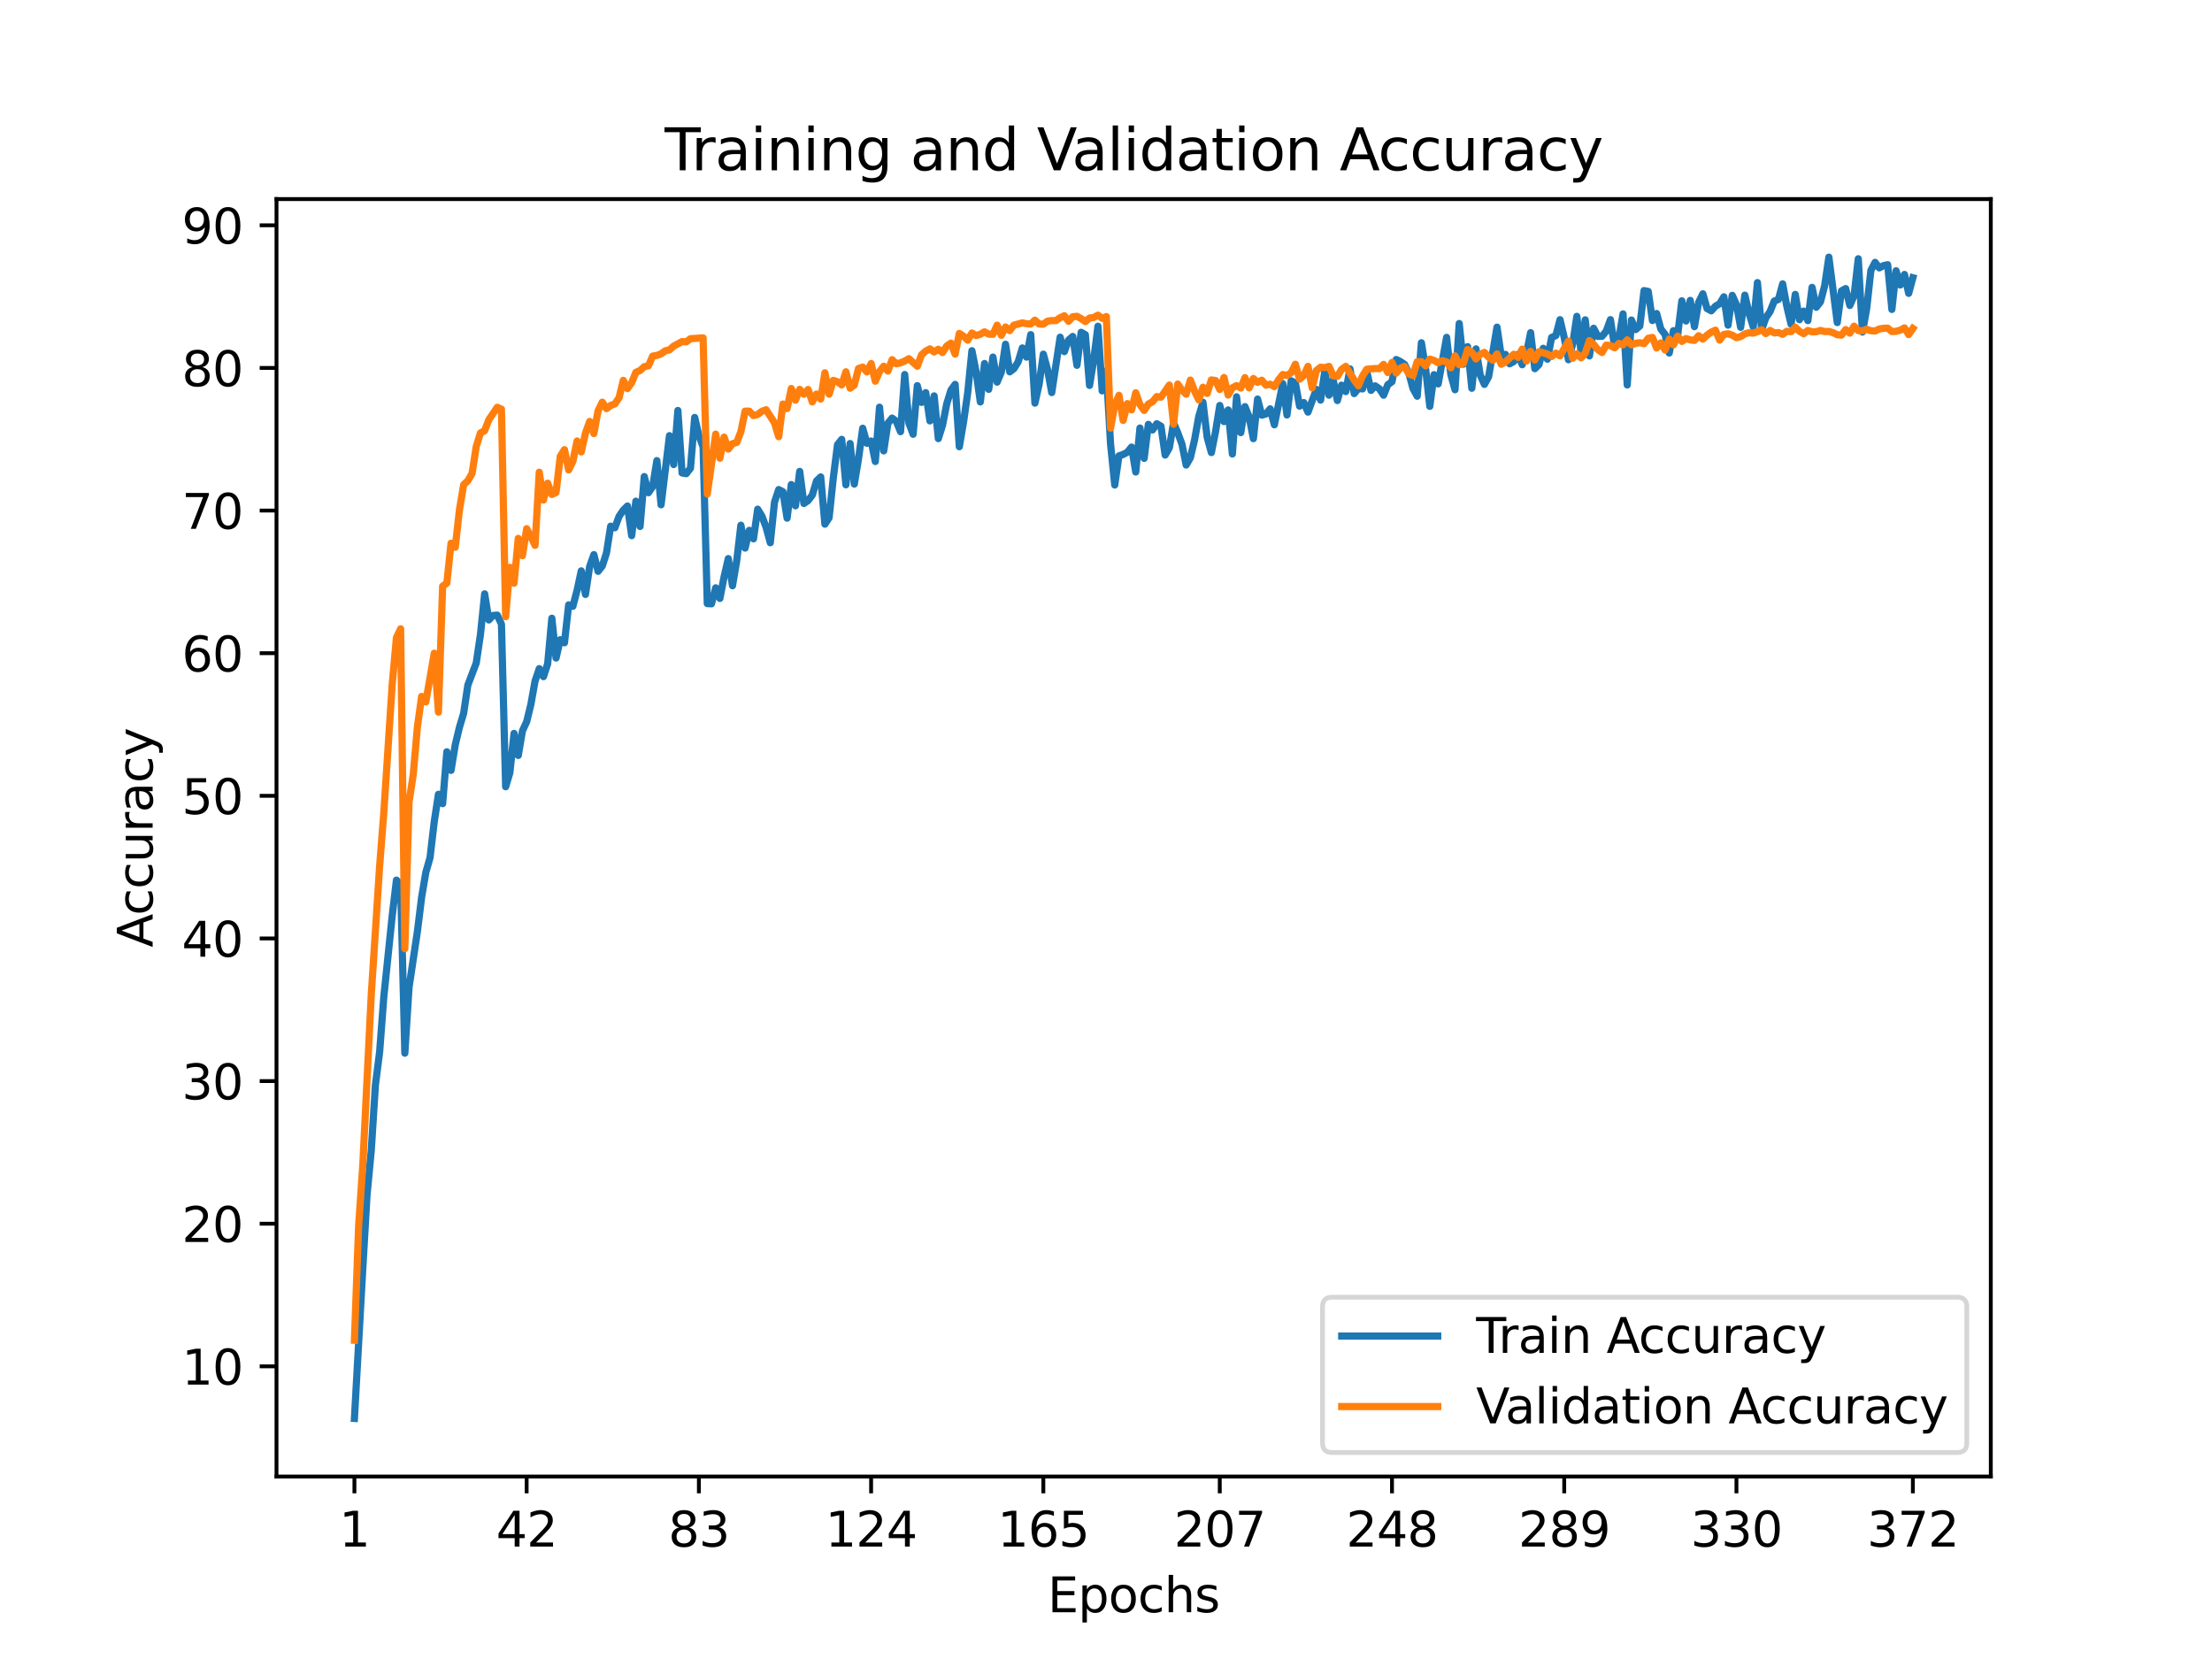 <?xml version="1.0" encoding="utf-8" standalone="no"?>
<!DOCTYPE svg PUBLIC "-//W3C//DTD SVG 1.1//EN"
  "http://www.w3.org/Graphics/SVG/1.1/DTD/svg11.dtd">
<svg height="345.6pt" version="1.1" viewBox="0 0 460.8 345.6" width="460.8pt" xmlns="http://www.w3.org/2000/svg" xmlns:xlink="http://www.w3.org/1999/xlink">
 <defs>
  <style type="text/css">*{stroke-linecap:butt;stroke-linejoin:round;}</style>
 </defs>
 <g id="figure_1">
  <g id="patch_1">
   <path d="M 0 345.6 
L 460.8 345.6 
L 460.8 0 
L 0 0 
z
" style="fill:#ffffff;"/>
  </g>
  <g id="axes_1">
   <g id="patch_2">
    <path d="M 57.6 307.584 
L 414.72 307.584 
L 414.72 41.472 
L 57.6 41.472 
z
" style="fill:#ffffff;"/>
   </g>
   <g id="matplotlib.axis_1">
    <g id="xtick_1">
     <g id="line2d_1">
      <defs>
       <path d="M 0 0 
L 0 3.5 
" id="m4798b7f819" style="stroke:#000000;stroke-width:0.8;"/>
      </defs>
      <g>
       <use style="stroke:#000000;stroke-width:0.8;" x="73.833" xlink:href="#m4798b7f819" y="307.584"/>
      </g>
     </g>
     <g id="text_1">
      <!-- 1 -->
      <g transform="translate(70.651 322.182)scale(0.1 -0.1)">
       <defs>
        <path d="M 794 531 
L 1825 531 
L 1825 4091 
L 703 3866 
L 703 4441 
L 1819 4666 
L 2450 4666 
L 2450 531 
L 3481 531 
L 3481 0 
L 794 0 
L 794 531 
z
" id="DejaVuSans-31" transform="scale(0.016)"/>
       </defs>
       <use xlink:href="#DejaVuSans-31"/>
      </g>
     </g>
    </g>
    <g id="xtick_2">
     <g id="line2d_2">
      <g>
       <use style="stroke:#000000;stroke-width:0.8;" x="109.711" xlink:href="#m4798b7f819" y="307.584"/>
      </g>
     </g>
     <g id="text_2">
      <!-- 42 -->
      <g transform="translate(103.348 322.182)scale(0.1 -0.1)">
       <defs>
        <path d="M 2419 4116 
L 825 1625 
L 2419 1625 
L 2419 4116 
z
M 2253 4666 
L 3047 4666 
L 3047 1625 
L 3713 1625 
L 3713 1100 
L 3047 1100 
L 3047 0 
L 2419 0 
L 2419 1100 
L 313 1100 
L 313 1709 
L 2253 4666 
z
" id="DejaVuSans-34" transform="scale(0.016)"/>
        <path d="M 1228 531 
L 3431 531 
L 3431 0 
L 469 0 
L 469 531 
Q 828 903 1448 1529 
Q 2069 2156 2228 2338 
Q 2531 2678 2651 2914 
Q 2772 3150 2772 3378 
Q 2772 3750 2511 3984 
Q 2250 4219 1831 4219 
Q 1534 4219 1204 4116 
Q 875 4013 500 3803 
L 500 4441 
Q 881 4594 1212 4672 
Q 1544 4750 1819 4750 
Q 2544 4750 2975 4387 
Q 3406 4025 3406 3419 
Q 3406 3131 3298 2873 
Q 3191 2616 2906 2266 
Q 2828 2175 2409 1742 
Q 1991 1309 1228 531 
z
" id="DejaVuSans-32" transform="scale(0.016)"/>
       </defs>
       <use xlink:href="#DejaVuSans-34"/>
       <use x="63.623" xlink:href="#DejaVuSans-32"/>
      </g>
     </g>
    </g>
    <g id="xtick_3">
     <g id="line2d_3">
      <g>
       <use style="stroke:#000000;stroke-width:0.8;" x="145.589" xlink:href="#m4798b7f819" y="307.584"/>
      </g>
     </g>
     <g id="text_3">
      <!-- 83 -->
      <g transform="translate(139.227 322.182)scale(0.1 -0.1)">
       <defs>
        <path d="M 2034 2216 
Q 1584 2216 1326 1975 
Q 1069 1734 1069 1313 
Q 1069 891 1326 650 
Q 1584 409 2034 409 
Q 2484 409 2743 651 
Q 3003 894 3003 1313 
Q 3003 1734 2745 1975 
Q 2488 2216 2034 2216 
z
M 1403 2484 
Q 997 2584 770 2862 
Q 544 3141 544 3541 
Q 544 4100 942 4425 
Q 1341 4750 2034 4750 
Q 2731 4750 3128 4425 
Q 3525 4100 3525 3541 
Q 3525 3141 3298 2862 
Q 3072 2584 2669 2484 
Q 3125 2378 3379 2068 
Q 3634 1759 3634 1313 
Q 3634 634 3220 271 
Q 2806 -91 2034 -91 
Q 1263 -91 848 271 
Q 434 634 434 1313 
Q 434 1759 690 2068 
Q 947 2378 1403 2484 
z
M 1172 3481 
Q 1172 3119 1398 2916 
Q 1625 2713 2034 2713 
Q 2441 2713 2670 2916 
Q 2900 3119 2900 3481 
Q 2900 3844 2670 4047 
Q 2441 4250 2034 4250 
Q 1625 4250 1398 4047 
Q 1172 3844 1172 3481 
z
" id="DejaVuSans-38" transform="scale(0.016)"/>
        <path d="M 2597 2516 
Q 3050 2419 3304 2112 
Q 3559 1806 3559 1356 
Q 3559 666 3084 287 
Q 2609 -91 1734 -91 
Q 1441 -91 1130 -33 
Q 819 25 488 141 
L 488 750 
Q 750 597 1062 519 
Q 1375 441 1716 441 
Q 2309 441 2620 675 
Q 2931 909 2931 1356 
Q 2931 1769 2642 2001 
Q 2353 2234 1838 2234 
L 1294 2234 
L 1294 2753 
L 1863 2753 
Q 2328 2753 2575 2939 
Q 2822 3125 2822 3475 
Q 2822 3834 2567 4026 
Q 2313 4219 1838 4219 
Q 1578 4219 1281 4162 
Q 984 4106 628 3988 
L 628 4550 
Q 988 4650 1302 4700 
Q 1616 4750 1894 4750 
Q 2613 4750 3031 4423 
Q 3450 4097 3450 3541 
Q 3450 3153 3228 2886 
Q 3006 2619 2597 2516 
z
" id="DejaVuSans-33" transform="scale(0.016)"/>
       </defs>
       <use xlink:href="#DejaVuSans-38"/>
       <use x="63.623" xlink:href="#DejaVuSans-33"/>
      </g>
     </g>
    </g>
    <g id="xtick_4">
     <g id="line2d_4">
      <g>
       <use style="stroke:#000000;stroke-width:0.8;" x="181.468" xlink:href="#m4798b7f819" y="307.584"/>
      </g>
     </g>
     <g id="text_4">
      <!-- 124 -->
      <g transform="translate(171.924 322.182)scale(0.1 -0.1)">
       <use xlink:href="#DejaVuSans-31"/>
       <use x="63.623" xlink:href="#DejaVuSans-32"/>
       <use x="127.246" xlink:href="#DejaVuSans-34"/>
      </g>
     </g>
    </g>
    <g id="xtick_5">
     <g id="line2d_5">
      <g>
       <use style="stroke:#000000;stroke-width:0.8;" x="217.346" xlink:href="#m4798b7f819" y="307.584"/>
      </g>
     </g>
     <g id="text_5">
      <!-- 165 -->
      <g transform="translate(207.802 322.182)scale(0.1 -0.1)">
       <defs>
        <path d="M 2113 2584 
Q 1688 2584 1439 2293 
Q 1191 2003 1191 1497 
Q 1191 994 1439 701 
Q 1688 409 2113 409 
Q 2538 409 2786 701 
Q 3034 994 3034 1497 
Q 3034 2003 2786 2293 
Q 2538 2584 2113 2584 
z
M 3366 4563 
L 3366 3988 
Q 3128 4100 2886 4159 
Q 2644 4219 2406 4219 
Q 1781 4219 1451 3797 
Q 1122 3375 1075 2522 
Q 1259 2794 1537 2939 
Q 1816 3084 2150 3084 
Q 2853 3084 3261 2657 
Q 3669 2231 3669 1497 
Q 3669 778 3244 343 
Q 2819 -91 2113 -91 
Q 1303 -91 875 529 
Q 447 1150 447 2328 
Q 447 3434 972 4092 
Q 1497 4750 2381 4750 
Q 2619 4750 2861 4703 
Q 3103 4656 3366 4563 
z
" id="DejaVuSans-36" transform="scale(0.016)"/>
        <path d="M 691 4666 
L 3169 4666 
L 3169 4134 
L 1269 4134 
L 1269 2991 
Q 1406 3038 1543 3061 
Q 1681 3084 1819 3084 
Q 2600 3084 3056 2656 
Q 3513 2228 3513 1497 
Q 3513 744 3044 326 
Q 2575 -91 1722 -91 
Q 1428 -91 1123 -41 
Q 819 9 494 109 
L 494 744 
Q 775 591 1075 516 
Q 1375 441 1709 441 
Q 2250 441 2565 725 
Q 2881 1009 2881 1497 
Q 2881 1984 2565 2268 
Q 2250 2553 1709 2553 
Q 1456 2553 1204 2497 
Q 953 2441 691 2322 
L 691 4666 
z
" id="DejaVuSans-35" transform="scale(0.016)"/>
       </defs>
       <use xlink:href="#DejaVuSans-31"/>
       <use x="63.623" xlink:href="#DejaVuSans-36"/>
       <use x="127.246" xlink:href="#DejaVuSans-35"/>
      </g>
     </g>
    </g>
    <g id="xtick_6">
     <g id="line2d_6">
      <g>
       <use style="stroke:#000000;stroke-width:0.8;" x="254.099" xlink:href="#m4798b7f819" y="307.584"/>
      </g>
     </g>
     <g id="text_6">
      <!-- 207 -->
      <g transform="translate(244.555 322.182)scale(0.1 -0.1)">
       <defs>
        <path d="M 2034 4250 
Q 1547 4250 1301 3770 
Q 1056 3291 1056 2328 
Q 1056 1369 1301 889 
Q 1547 409 2034 409 
Q 2525 409 2770 889 
Q 3016 1369 3016 2328 
Q 3016 3291 2770 3770 
Q 2525 4250 2034 4250 
z
M 2034 4750 
Q 2819 4750 3233 4129 
Q 3647 3509 3647 2328 
Q 3647 1150 3233 529 
Q 2819 -91 2034 -91 
Q 1250 -91 836 529 
Q 422 1150 422 2328 
Q 422 3509 836 4129 
Q 1250 4750 2034 4750 
z
" id="DejaVuSans-30" transform="scale(0.016)"/>
        <path d="M 525 4666 
L 3525 4666 
L 3525 4397 
L 1831 0 
L 1172 0 
L 2766 4134 
L 525 4134 
L 525 4666 
z
" id="DejaVuSans-37" transform="scale(0.016)"/>
       </defs>
       <use xlink:href="#DejaVuSans-32"/>
       <use x="63.623" xlink:href="#DejaVuSans-30"/>
       <use x="127.246" xlink:href="#DejaVuSans-37"/>
      </g>
     </g>
    </g>
    <g id="xtick_7">
     <g id="line2d_7">
      <g>
       <use style="stroke:#000000;stroke-width:0.8;" x="289.977" xlink:href="#m4798b7f819" y="307.584"/>
      </g>
     </g>
     <g id="text_7">
      <!-- 248 -->
      <g transform="translate(280.434 322.182)scale(0.1 -0.1)">
       <use xlink:href="#DejaVuSans-32"/>
       <use x="63.623" xlink:href="#DejaVuSans-34"/>
       <use x="127.246" xlink:href="#DejaVuSans-38"/>
      </g>
     </g>
    </g>
    <g id="xtick_8">
     <g id="line2d_8">
      <g>
       <use style="stroke:#000000;stroke-width:0.8;" x="325.856" xlink:href="#m4798b7f819" y="307.584"/>
      </g>
     </g>
     <g id="text_8">
      <!-- 289 -->
      <g transform="translate(316.312 322.182)scale(0.1 -0.1)">
       <defs>
        <path d="M 703 97 
L 703 672 
Q 941 559 1184 500 
Q 1428 441 1663 441 
Q 2288 441 2617 861 
Q 2947 1281 2994 2138 
Q 2813 1869 2534 1725 
Q 2256 1581 1919 1581 
Q 1219 1581 811 2004 
Q 403 2428 403 3163 
Q 403 3881 828 4315 
Q 1253 4750 1959 4750 
Q 2769 4750 3195 4129 
Q 3622 3509 3622 2328 
Q 3622 1225 3098 567 
Q 2575 -91 1691 -91 
Q 1453 -91 1209 -44 
Q 966 3 703 97 
z
M 1959 2075 
Q 2384 2075 2632 2365 
Q 2881 2656 2881 3163 
Q 2881 3666 2632 3958 
Q 2384 4250 1959 4250 
Q 1534 4250 1286 3958 
Q 1038 3666 1038 3163 
Q 1038 2656 1286 2365 
Q 1534 2075 1959 2075 
z
" id="DejaVuSans-39" transform="scale(0.016)"/>
       </defs>
       <use xlink:href="#DejaVuSans-32"/>
       <use x="63.623" xlink:href="#DejaVuSans-38"/>
       <use x="127.246" xlink:href="#DejaVuSans-39"/>
      </g>
     </g>
    </g>
    <g id="xtick_9">
     <g id="line2d_9">
      <g>
       <use style="stroke:#000000;stroke-width:0.8;" x="361.734" xlink:href="#m4798b7f819" y="307.584"/>
      </g>
     </g>
     <g id="text_9">
      <!-- 330 -->
      <g transform="translate(352.19 322.182)scale(0.1 -0.1)">
       <use xlink:href="#DejaVuSans-33"/>
       <use x="63.623" xlink:href="#DejaVuSans-33"/>
       <use x="127.246" xlink:href="#DejaVuSans-30"/>
      </g>
     </g>
    </g>
    <g id="xtick_10">
     <g id="line2d_10">
      <g>
       <use style="stroke:#000000;stroke-width:0.8;" x="398.487" xlink:href="#m4798b7f819" y="307.584"/>
      </g>
     </g>
     <g id="text_10">
      <!-- 372 -->
      <g transform="translate(388.944 322.182)scale(0.1 -0.1)">
       <use xlink:href="#DejaVuSans-33"/>
       <use x="63.623" xlink:href="#DejaVuSans-37"/>
       <use x="127.246" xlink:href="#DejaVuSans-32"/>
      </g>
     </g>
    </g>
    <g id="text_11">
     <!-- Epochs -->
     <g transform="translate(218.244 335.861)scale(0.1 -0.1)">
      <defs>
       <path d="M 628 4666 
L 3578 4666 
L 3578 4134 
L 1259 4134 
L 1259 2753 
L 3481 2753 
L 3481 2222 
L 1259 2222 
L 1259 531 
L 3634 531 
L 3634 0 
L 628 0 
L 628 4666 
z
" id="DejaVuSans-45" transform="scale(0.016)"/>
       <path d="M 1159 525 
L 1159 -1331 
L 581 -1331 
L 581 3500 
L 1159 3500 
L 1159 2969 
Q 1341 3281 1617 3432 
Q 1894 3584 2278 3584 
Q 2916 3584 3314 3078 
Q 3713 2572 3713 1747 
Q 3713 922 3314 415 
Q 2916 -91 2278 -91 
Q 1894 -91 1617 61 
Q 1341 213 1159 525 
z
M 3116 1747 
Q 3116 2381 2855 2742 
Q 2594 3103 2138 3103 
Q 1681 3103 1420 2742 
Q 1159 2381 1159 1747 
Q 1159 1113 1420 752 
Q 1681 391 2138 391 
Q 2594 391 2855 752 
Q 3116 1113 3116 1747 
z
" id="DejaVuSans-70" transform="scale(0.016)"/>
       <path d="M 1959 3097 
Q 1497 3097 1228 2736 
Q 959 2375 959 1747 
Q 959 1119 1226 758 
Q 1494 397 1959 397 
Q 2419 397 2687 759 
Q 2956 1122 2956 1747 
Q 2956 2369 2687 2733 
Q 2419 3097 1959 3097 
z
M 1959 3584 
Q 2709 3584 3137 3096 
Q 3566 2609 3566 1747 
Q 3566 888 3137 398 
Q 2709 -91 1959 -91 
Q 1206 -91 779 398 
Q 353 888 353 1747 
Q 353 2609 779 3096 
Q 1206 3584 1959 3584 
z
" id="DejaVuSans-6f" transform="scale(0.016)"/>
       <path d="M 3122 3366 
L 3122 2828 
Q 2878 2963 2633 3030 
Q 2388 3097 2138 3097 
Q 1578 3097 1268 2742 
Q 959 2388 959 1747 
Q 959 1106 1268 751 
Q 1578 397 2138 397 
Q 2388 397 2633 464 
Q 2878 531 3122 666 
L 3122 134 
Q 2881 22 2623 -34 
Q 2366 -91 2075 -91 
Q 1284 -91 818 406 
Q 353 903 353 1747 
Q 353 2603 823 3093 
Q 1294 3584 2113 3584 
Q 2378 3584 2631 3529 
Q 2884 3475 3122 3366 
z
" id="DejaVuSans-63" transform="scale(0.016)"/>
       <path d="M 3513 2113 
L 3513 0 
L 2938 0 
L 2938 2094 
Q 2938 2591 2744 2837 
Q 2550 3084 2163 3084 
Q 1697 3084 1428 2787 
Q 1159 2491 1159 1978 
L 1159 0 
L 581 0 
L 581 4863 
L 1159 4863 
L 1159 2956 
Q 1366 3272 1645 3428 
Q 1925 3584 2291 3584 
Q 2894 3584 3203 3211 
Q 3513 2838 3513 2113 
z
" id="DejaVuSans-68" transform="scale(0.016)"/>
       <path d="M 2834 3397 
L 2834 2853 
Q 2591 2978 2328 3040 
Q 2066 3103 1784 3103 
Q 1356 3103 1142 2972 
Q 928 2841 928 2578 
Q 928 2378 1081 2264 
Q 1234 2150 1697 2047 
L 1894 2003 
Q 2506 1872 2764 1633 
Q 3022 1394 3022 966 
Q 3022 478 2636 193 
Q 2250 -91 1575 -91 
Q 1294 -91 989 -36 
Q 684 19 347 128 
L 347 722 
Q 666 556 975 473 
Q 1284 391 1588 391 
Q 1994 391 2212 530 
Q 2431 669 2431 922 
Q 2431 1156 2273 1281 
Q 2116 1406 1581 1522 
L 1381 1569 
Q 847 1681 609 1914 
Q 372 2147 372 2553 
Q 372 3047 722 3315 
Q 1072 3584 1716 3584 
Q 2034 3584 2315 3537 
Q 2597 3491 2834 3397 
z
" id="DejaVuSans-73" transform="scale(0.016)"/>
      </defs>
      <use xlink:href="#DejaVuSans-45"/>
      <use x="63.184" xlink:href="#DejaVuSans-70"/>
      <use x="126.66" xlink:href="#DejaVuSans-6f"/>
      <use x="187.842" xlink:href="#DejaVuSans-63"/>
      <use x="242.822" xlink:href="#DejaVuSans-68"/>
      <use x="306.201" xlink:href="#DejaVuSans-73"/>
     </g>
    </g>
   </g>
   <g id="matplotlib.axis_2">
    <g id="ytick_1">
     <g id="line2d_11">
      <defs>
       <path d="M 0 0 
L -3.5 0 
" id="m8cb0b42a08" style="stroke:#000000;stroke-width:0.8;"/>
      </defs>
      <g>
       <use style="stroke:#000000;stroke-width:0.8;" x="57.6" xlink:href="#m8cb0b42a08" y="284.633"/>
      </g>
     </g>
     <g id="text_12">
      <!-- 10 -->
      <g transform="translate(37.875 288.432)scale(0.1 -0.1)">
       <use xlink:href="#DejaVuSans-31"/>
       <use x="63.623" xlink:href="#DejaVuSans-30"/>
      </g>
     </g>
    </g>
    <g id="ytick_2">
     <g id="line2d_12">
      <g>
       <use style="stroke:#000000;stroke-width:0.8;" x="57.6" xlink:href="#m8cb0b42a08" y="254.921"/>
      </g>
     </g>
     <g id="text_13">
      <!-- 20 -->
      <g transform="translate(37.875 258.721)scale(0.1 -0.1)">
       <use xlink:href="#DejaVuSans-32"/>
       <use x="63.623" xlink:href="#DejaVuSans-30"/>
      </g>
     </g>
    </g>
    <g id="ytick_3">
     <g id="line2d_13">
      <g>
       <use style="stroke:#000000;stroke-width:0.8;" x="57.6" xlink:href="#m8cb0b42a08" y="225.21"/>
      </g>
     </g>
     <g id="text_14">
      <!-- 30 -->
      <g transform="translate(37.875 229.009)scale(0.1 -0.1)">
       <use xlink:href="#DejaVuSans-33"/>
       <use x="63.623" xlink:href="#DejaVuSans-30"/>
      </g>
     </g>
    </g>
    <g id="ytick_4">
     <g id="line2d_14">
      <g>
       <use style="stroke:#000000;stroke-width:0.8;" x="57.6" xlink:href="#m8cb0b42a08" y="195.498"/>
      </g>
     </g>
     <g id="text_15">
      <!-- 40 -->
      <g transform="translate(37.875 199.297)scale(0.1 -0.1)">
       <use xlink:href="#DejaVuSans-34"/>
       <use x="63.623" xlink:href="#DejaVuSans-30"/>
      </g>
     </g>
    </g>
    <g id="ytick_5">
     <g id="line2d_15">
      <g>
       <use style="stroke:#000000;stroke-width:0.8;" x="57.6" xlink:href="#m8cb0b42a08" y="165.786"/>
      </g>
     </g>
     <g id="text_16">
      <!-- 50 -->
      <g transform="translate(37.875 169.585)scale(0.1 -0.1)">
       <use xlink:href="#DejaVuSans-35"/>
       <use x="63.623" xlink:href="#DejaVuSans-30"/>
      </g>
     </g>
    </g>
    <g id="ytick_6">
     <g id="line2d_16">
      <g>
       <use style="stroke:#000000;stroke-width:0.8;" x="57.6" xlink:href="#m8cb0b42a08" y="136.074"/>
      </g>
     </g>
     <g id="text_17">
      <!-- 60 -->
      <g transform="translate(37.875 139.873)scale(0.1 -0.1)">
       <use xlink:href="#DejaVuSans-36"/>
       <use x="63.623" xlink:href="#DejaVuSans-30"/>
      </g>
     </g>
    </g>
    <g id="ytick_7">
     <g id="line2d_17">
      <g>
       <use style="stroke:#000000;stroke-width:0.8;" x="57.6" xlink:href="#m8cb0b42a08" y="106.362"/>
      </g>
     </g>
     <g id="text_18">
      <!-- 70 -->
      <g transform="translate(37.875 110.161)scale(0.1 -0.1)">
       <use xlink:href="#DejaVuSans-37"/>
       <use x="63.623" xlink:href="#DejaVuSans-30"/>
      </g>
     </g>
    </g>
    <g id="ytick_8">
     <g id="line2d_18">
      <g>
       <use style="stroke:#000000;stroke-width:0.8;" x="57.6" xlink:href="#m8cb0b42a08" y="76.65"/>
      </g>
     </g>
     <g id="text_19">
      <!-- 80 -->
      <g transform="translate(37.875 80.449)scale(0.1 -0.1)">
       <use xlink:href="#DejaVuSans-38"/>
       <use x="63.623" xlink:href="#DejaVuSans-30"/>
      </g>
     </g>
    </g>
    <g id="ytick_9">
     <g id="line2d_19">
      <g>
       <use style="stroke:#000000;stroke-width:0.8;" x="57.6" xlink:href="#m8cb0b42a08" y="46.938"/>
      </g>
     </g>
     <g id="text_20">
      <!-- 90 -->
      <g transform="translate(37.875 50.738)scale(0.1 -0.1)">
       <use xlink:href="#DejaVuSans-39"/>
       <use x="63.623" xlink:href="#DejaVuSans-30"/>
      </g>
     </g>
    </g>
    <g id="text_21">
     <!-- Accuracy -->
     <g transform="translate(31.795 197.356)rotate(-90)scale(0.1 -0.1)">
      <defs>
       <path d="M 2188 4044 
L 1331 1722 
L 3047 1722 
L 2188 4044 
z
M 1831 4666 
L 2547 4666 
L 4325 0 
L 3669 0 
L 3244 1197 
L 1141 1197 
L 716 0 
L 50 0 
L 1831 4666 
z
" id="DejaVuSans-41" transform="scale(0.016)"/>
       <path d="M 544 1381 
L 544 3500 
L 1119 3500 
L 1119 1403 
Q 1119 906 1312 657 
Q 1506 409 1894 409 
Q 2359 409 2629 706 
Q 2900 1003 2900 1516 
L 2900 3500 
L 3475 3500 
L 3475 0 
L 2900 0 
L 2900 538 
Q 2691 219 2414 64 
Q 2138 -91 1772 -91 
Q 1169 -91 856 284 
Q 544 659 544 1381 
z
M 1991 3584 
L 1991 3584 
z
" id="DejaVuSans-75" transform="scale(0.016)"/>
       <path d="M 2631 2963 
Q 2534 3019 2420 3045 
Q 2306 3072 2169 3072 
Q 1681 3072 1420 2755 
Q 1159 2438 1159 1844 
L 1159 0 
L 581 0 
L 581 3500 
L 1159 3500 
L 1159 2956 
Q 1341 3275 1631 3429 
Q 1922 3584 2338 3584 
Q 2397 3584 2469 3576 
Q 2541 3569 2628 3553 
L 2631 2963 
z
" id="DejaVuSans-72" transform="scale(0.016)"/>
       <path d="M 2194 1759 
Q 1497 1759 1228 1600 
Q 959 1441 959 1056 
Q 959 750 1161 570 
Q 1363 391 1709 391 
Q 2188 391 2477 730 
Q 2766 1069 2766 1631 
L 2766 1759 
L 2194 1759 
z
M 3341 1997 
L 3341 0 
L 2766 0 
L 2766 531 
Q 2569 213 2275 61 
Q 1981 -91 1556 -91 
Q 1019 -91 701 211 
Q 384 513 384 1019 
Q 384 1609 779 1909 
Q 1175 2209 1959 2209 
L 2766 2209 
L 2766 2266 
Q 2766 2663 2505 2880 
Q 2244 3097 1772 3097 
Q 1472 3097 1187 3025 
Q 903 2953 641 2809 
L 641 3341 
Q 956 3463 1253 3523 
Q 1550 3584 1831 3584 
Q 2591 3584 2966 3190 
Q 3341 2797 3341 1997 
z
" id="DejaVuSans-61" transform="scale(0.016)"/>
       <path d="M 2059 -325 
Q 1816 -950 1584 -1140 
Q 1353 -1331 966 -1331 
L 506 -1331 
L 506 -850 
L 844 -850 
Q 1081 -850 1212 -737 
Q 1344 -625 1503 -206 
L 1606 56 
L 191 3500 
L 800 3500 
L 1894 763 
L 2988 3500 
L 3597 3500 
L 2059 -325 
z
" id="DejaVuSans-79" transform="scale(0.016)"/>
      </defs>
      <use xlink:href="#DejaVuSans-41"/>
      <use x="66.658" xlink:href="#DejaVuSans-63"/>
      <use x="121.639" xlink:href="#DejaVuSans-63"/>
      <use x="176.619" xlink:href="#DejaVuSans-75"/>
      <use x="239.998" xlink:href="#DejaVuSans-72"/>
      <use x="281.111" xlink:href="#DejaVuSans-61"/>
      <use x="342.391" xlink:href="#DejaVuSans-63"/>
      <use x="397.371" xlink:href="#DejaVuSans-79"/>
     </g>
    </g>
   </g>
   <g id="line2d_20">
    <path clip-path="url(#p9159b2148d)" d="M 73.833 295.488 
L 75.583 264.126 
L 76.458 248.951 
L 77.333 239.78 
L 78.208 226.01 
L 79.083 219.142 
L 79.958 207.624 
L 81.708 190.732 
L 82.584 183.342 
L 83.459 184.247 
L 84.334 219.396 
L 85.209 205.705 
L 86.959 194.004 
L 87.834 186.901 
L 88.709 181.713 
L 89.584 178.671 
L 90.459 171.181 
L 91.334 165.465 
L 92.209 167.416 
L 93.084 156.613 
L 93.96 160.487 
L 94.835 155.163 
L 95.71 151.514 
L 96.585 148.589 
L 97.46 142.725 
L 99.21 138.108 
L 100.085 132.194 
L 100.96 123.714 
L 101.835 129.147 
L 102.71 128.216 
L 103.585 128.143 
L 104.461 130.021 
L 105.336 163.894 
L 106.211 160.988 
L 107.086 152.782 
L 107.961 157.373 
L 108.836 152.247 
L 109.711 150.353 
L 110.586 146.768 
L 111.461 141.88 
L 112.336 139.291 
L 113.211 140.957 
L 114.086 138.294 
L 114.961 128.789 
L 115.837 137.082 
L 116.712 133.265 
L 117.587 133.903 
L 118.462 126.004 
L 119.337 126.305 
L 120.212 122.993 
L 121.087 118.926 
L 121.962 123.831 
L 122.837 118.003 
L 123.712 115.537 
L 124.587 119.017 
L 125.462 117.92 
L 126.338 115.202 
L 127.213 109.614 
L 128.088 109.943 
L 128.963 107.57 
L 129.838 106.281 
L 130.713 105.409 
L 131.588 111.587 
L 132.463 104.403 
L 133.338 109.67 
L 134.213 99.283 
L 135.088 102.644 
L 135.963 101.361 
L 136.838 95.953 
L 137.714 105.16 
L 139.464 90.753 
L 140.339 96.771 
L 141.214 85.508 
L 142.089 98.528 
L 142.964 98.675 
L 143.839 97.534 
L 144.714 86.962 
L 145.589 90.714 
L 146.464 93.097 
L 147.339 125.742 
L 148.214 125.782 
L 149.09 122.456 
L 149.965 124.663 
L 150.84 120.16 
L 151.715 116.365 
L 152.59 122.022 
L 153.465 116.878 
L 154.34 109.41 
L 155.215 114.176 
L 156.09 110.482 
L 156.965 112.245 
L 157.84 106.073 
L 158.715 107.517 
L 159.591 109.836 
L 160.466 113.065 
L 161.341 104.619 
L 162.216 101.988 
L 163.091 102.436 
L 163.966 107.945 
L 164.841 100.939 
L 165.716 105.37 
L 166.591 98.197 
L 167.466 104.886 
L 168.341 104.284 
L 169.216 103.129 
L 170.091 100.198 
L 170.967 99.35 
L 171.842 109.195 
L 172.717 107.858 
L 173.592 99.548 
L 174.467 92.635 
L 175.342 91.532 
L 176.217 100.994 
L 177.092 92.39 
L 177.967 100.84 
L 178.842 95.596 
L 179.717 89.21 
L 180.592 92.342 
L 181.468 91.871 
L 182.343 96.143 
L 183.218 84.823 
L 184.093 93.929 
L 184.968 88.166 
L 185.843 87.095 
L 186.718 87.774 
L 187.593 89.927 
L 188.468 78.021 
L 189.343 88.131 
L 190.218 90.464 
L 191.093 80.34 
L 191.968 83.829 
L 192.844 81.798 
L 193.719 87.677 
L 194.594 82.474 
L 195.469 91.375 
L 196.344 88.592 
L 197.219 84.14 
L 198.094 81.277 
L 198.969 80.073 
L 199.844 93.061 
L 200.719 87.939 
L 201.594 81.804 
L 202.469 73.061 
L 203.345 77.49 
L 204.22 83.737 
L 205.095 75.729 
L 205.97 81.105 
L 206.845 74.382 
L 207.72 79.609 
L 208.595 77.516 
L 209.47 71.716 
L 210.345 77.462 
L 211.22 76.797 
L 212.095 75.394 
L 212.97 72.483 
L 213.845 74.394 
L 214.721 69.707 
L 215.596 83.979 
L 216.471 80.021 
L 217.346 73.778 
L 218.221 77.005 
L 219.096 81.782 
L 220.846 70.246 
L 221.721 73.249 
L 222.596 70.844 
L 223.471 70.086 
L 224.346 76.098 
L 225.222 69.228 
L 226.097 69.719 
L 226.972 80.289 
L 227.847 74.931 
L 228.722 67.962 
L 229.597 81.422 
L 230.472 77.254 
L 231.347 92.485 
L 232.222 101.038 
L 233.097 94.961 
L 233.972 94.673 
L 234.847 94.206 
L 235.722 93.134 
L 236.598 98.326 
L 237.473 89.163 
L 238.348 95.489 
L 239.223 88.404 
L 240.098 89.565 
L 240.973 88.273 
L 241.848 88.779 
L 242.723 94.796 
L 243.598 93.287 
L 244.473 88.077 
L 245.348 90.153 
L 246.223 92.528 
L 247.098 96.876 
L 247.974 95.355 
L 248.849 91.637 
L 249.724 86.752 
L 250.599 83.797 
L 251.474 91.094 
L 252.349 94.277 
L 253.224 89.9 
L 254.099 84.464 
L 254.974 87.82 
L 255.849 85.401 
L 256.724 94.576 
L 257.599 82.662 
L 258.475 90.127 
L 259.35 84.706 
L 260.225 86.897 
L 261.1 91.383 
L 261.975 83.135 
L 262.85 86.485 
L 263.725 86.233 
L 264.6 85.17 
L 265.475 88.495 
L 267.225 79.911 
L 268.1 86.443 
L 268.975 79.316 
L 269.851 79.796 
L 270.726 84.605 
L 271.601 83.856 
L 272.476 85.853 
L 274.226 81.113 
L 275.101 83.351 
L 275.976 77.345 
L 276.851 82.325 
L 277.726 79.142 
L 278.601 83.444 
L 279.476 80.233 
L 280.352 81.57 
L 281.227 76.846 
L 282.102 81.992 
L 282.977 80.921 
L 283.852 81.014 
L 284.727 77.389 
L 285.602 81.325 
L 286.477 80.384 
L 287.352 80.986 
L 288.227 82.327 
L 289.102 80.152 
L 289.977 79.514 
L 290.852 74.893 
L 291.728 75.315 
L 292.603 75.911 
L 293.478 77.712 
L 294.353 80.939 
L 295.228 82.537 
L 296.103 71.397 
L 296.978 76.777 
L 297.853 84.649 
L 298.728 78.053 
L 299.603 79.97 
L 301.353 70.278 
L 302.229 77.997 
L 303.104 81.19 
L 303.979 67.392 
L 304.854 75.868 
L 305.729 72.213 
L 306.604 80.883 
L 307.479 72.681 
L 308.354 78.11 
L 309.229 80.077 
L 310.104 78.484 
L 311.854 68.151 
L 312.729 74.135 
L 313.605 73.824 
L 314.48 75.787 
L 315.355 75.307 
L 316.23 73.818 
L 317.105 75.979 
L 317.98 73.677 
L 318.855 69.297 
L 319.73 76.807 
L 320.605 75.939 
L 321.48 72.558 
L 322.355 74.828 
L 323.23 70.298 
L 324.106 69.917 
L 324.981 66.596 
L 325.856 70.324 
L 326.731 74.939 
L 327.606 71.712 
L 328.481 65.9 
L 329.356 73.229 
L 330.231 66.627 
L 331.106 74.144 
L 331.981 68.382 
L 332.856 70.07 
L 333.731 70.052 
L 334.606 68.986 
L 335.482 66.582 
L 336.357 72.223 
L 337.232 70.514 
L 338.107 65.391 
L 338.982 80.194 
L 339.857 66.667 
L 340.732 68.656 
L 341.607 67.909 
L 342.482 60.536 
L 343.357 60.709 
L 344.232 66.778 
L 345.107 65.312 
L 345.982 68.543 
L 346.858 69.652 
L 347.733 73.54 
L 348.608 68.887 
L 349.483 69.805 
L 350.358 62.67 
L 351.233 66.869 
L 352.108 62.573 
L 352.983 68.052 
L 353.858 62.981 
L 354.733 61.206 
L 355.608 64.282 
L 356.483 64.75 
L 357.359 63.783 
L 358.234 63.282 
L 359.109 61.832 
L 359.984 67.739 
L 360.859 61.533 
L 361.734 63.462 
L 362.609 68.184 
L 363.484 61.481 
L 364.359 65.28 
L 365.234 68.087 
L 366.109 58.869 
L 366.984 68.664 
L 367.859 66.205 
L 368.735 64.902 
L 369.61 62.717 
L 370.485 62.375 
L 371.36 59.132 
L 372.235 63.854 
L 373.11 67.539 
L 373.985 61.331 
L 374.86 66.6 
L 375.735 64.811 
L 376.61 66.792 
L 377.485 59.865 
L 378.36 64.009 
L 379.236 62.876 
L 380.111 59.506 
L 380.986 53.568 
L 382.736 67.196 
L 383.611 60.594 
L 384.486 60.118 
L 385.361 63.63 
L 386.236 61.58 
L 387.111 53.901 
L 387.986 69.175 
L 388.861 64.324 
L 389.736 56.351 
L 390.612 54.659 
L 391.487 55.806 
L 392.362 55.339 
L 393.237 55.145 
L 394.112 64.462 
L 394.987 56.406 
L 395.862 59.372 
L 396.737 57.173 
L 397.612 61.109 
L 398.487 57.862 
L 398.487 57.862 
" style="fill:none;stroke:#1f77b4;stroke-linecap:square;stroke-width:1.5;"/>
   </g>
   <g id="line2d_21">
    <path clip-path="url(#p9159b2148d)" d="M 73.833 279.196 
L 74.708 255.426 
L 75.583 242.591 
L 77.333 207.353 
L 79.083 180.434 
L 79.958 169.232 
L 81.708 142.521 
L 82.584 132.835 
L 83.459 130.993 
L 84.334 197.637 
L 85.209 167.123 
L 86.084 161.359 
L 86.959 151.376 
L 87.834 145.077 
L 88.709 146.206 
L 90.459 136.074 
L 91.334 148.345 
L 92.209 122.109 
L 93.084 121.485 
L 93.96 113.166 
L 94.835 113.998 
L 95.71 106.213 
L 96.585 100.984 
L 97.46 100.152 
L 98.335 98.637 
L 99.21 93.021 
L 100.085 90.199 
L 100.96 89.723 
L 101.835 87.436 
L 103.585 84.851 
L 104.461 85.237 
L 105.336 128.468 
L 106.211 118.187 
L 107.086 121.485 
L 107.961 112.156 
L 108.836 115.751 
L 109.711 110.135 
L 110.586 111.74 
L 111.461 113.612 
L 112.336 98.37 
L 113.211 104.163 
L 114.086 100.657 
L 114.961 103.005 
L 115.837 102.589 
L 116.712 95.042 
L 117.587 93.675 
L 118.462 97.894 
L 119.337 96.111 
L 120.212 91.863 
L 121.087 94.15 
L 121.962 90.228 
L 122.837 87.792 
L 123.712 90.318 
L 124.587 85.564 
L 125.462 83.781 
L 126.338 85.118 
L 127.213 84.464 
L 128.088 84.138 
L 128.963 82.86 
L 129.838 79.235 
L 130.713 80.958 
L 131.588 79.71 
L 132.463 77.571 
L 133.338 77.185 
L 134.213 76.383 
L 135.088 76.204 
L 135.963 74.184 
L 136.838 74.036 
L 137.714 73.709 
L 138.589 73.085 
L 139.464 72.877 
L 140.339 72.104 
L 142.089 71.153 
L 142.964 71.213 
L 143.839 70.559 
L 146.464 70.381 
L 147.339 102.915 
L 149.09 90.436 
L 149.965 95.458 
L 150.84 91.06 
L 151.715 93.556 
L 152.59 92.427 
L 153.465 92.16 
L 154.34 89.931 
L 155.215 85.653 
L 156.09 85.653 
L 156.965 86.574 
L 157.84 86.336 
L 158.715 85.683 
L 159.591 85.356 
L 161.341 88.089 
L 162.216 90.971 
L 163.091 84.167 
L 163.966 85.118 
L 164.841 80.929 
L 165.716 83.365 
L 166.591 81.107 
L 167.466 82.117 
L 168.341 81.137 
L 169.216 83.722 
L 170.091 82.087 
L 170.967 83.127 
L 171.842 77.66 
L 172.717 82.117 
L 173.592 79.235 
L 174.467 79.532 
L 175.342 80.186 
L 176.217 77.452 
L 177.092 80.869 
L 177.967 80.216 
L 178.842 76.769 
L 179.717 76.472 
L 180.592 77.482 
L 181.468 75.729 
L 182.343 79.413 
L 183.218 77.393 
L 184.093 76.294 
L 184.968 77.304 
L 185.843 74.927 
L 186.718 75.789 
L 187.593 75.581 
L 188.468 75.224 
L 189.343 74.719 
L 191.093 76.294 
L 191.968 73.917 
L 192.844 73.144 
L 193.719 72.669 
L 194.594 73.322 
L 195.469 72.758 
L 196.344 73.441 
L 197.219 72.075 
L 198.094 71.48 
L 198.969 73.768 
L 199.844 69.46 
L 200.719 70.024 
L 201.594 70.856 
L 202.469 69.371 
L 203.345 69.906 
L 204.22 69.638 
L 205.095 69.133 
L 205.97 69.608 
L 206.845 69.638 
L 207.72 67.737 
L 208.595 69.846 
L 209.47 68.123 
L 210.345 68.866 
L 211.22 67.737 
L 212.97 67.261 
L 213.845 67.439 
L 214.721 67.499 
L 215.596 66.697 
L 216.471 67.499 
L 217.346 67.529 
L 218.221 66.905 
L 219.096 66.786 
L 219.971 66.786 
L 220.846 66.192 
L 221.721 65.776 
L 222.596 66.934 
L 223.471 65.984 
L 224.346 65.894 
L 225.222 66.37 
L 226.097 66.994 
L 226.972 66.251 
L 227.847 66.132 
L 228.722 65.657 
L 229.597 66.31 
L 230.472 65.954 
L 231.347 89.189 
L 232.222 84.435 
L 233.097 82.355 
L 233.972 87.584 
L 234.847 84.078 
L 235.722 85.385 
L 236.598 81.82 
L 237.473 84.286 
L 238.348 85.504 
L 239.223 84.167 
L 240.098 83.692 
L 240.973 82.622 
L 241.848 82.741 
L 243.598 80.216 
L 244.473 88.357 
L 245.348 80.008 
L 246.223 81.285 
L 247.098 82.117 
L 247.974 79.176 
L 248.849 81.463 
L 249.724 83.306 
L 250.599 80.661 
L 251.474 81.969 
L 252.349 79.146 
L 253.224 79.265 
L 254.099 81.137 
L 254.974 78.641 
L 255.849 82.295 
L 256.724 80.78 
L 257.599 80.334 
L 258.475 80.84 
L 259.35 78.671 
L 260.225 80.81 
L 261.1 78.849 
L 261.975 79.651 
L 262.85 79.205 
L 263.725 80.245 
L 264.6 80.037 
L 265.475 80.542 
L 266.35 79.116 
L 267.225 78.017 
L 268.1 78.225 
L 268.975 77.631 
L 269.851 75.878 
L 270.726 78.997 
L 271.601 78.225 
L 272.476 76.323 
L 273.351 80.81 
L 274.226 77.185 
L 275.101 76.502 
L 275.976 76.591 
L 276.851 76.323 
L 277.726 78.284 
L 278.601 78.403 
L 279.476 76.947 
L 280.352 76.323 
L 282.102 79.176 
L 282.977 80.364 
L 283.852 78.314 
L 284.727 76.918 
L 286.477 76.769 
L 287.352 76.799 
L 288.227 75.907 
L 289.102 77.601 
L 289.977 75.491 
L 290.852 77.72 
L 291.728 76.68 
L 292.603 76.323 
L 293.478 77.898 
L 294.353 78.225 
L 295.228 75.343 
L 296.103 75.343 
L 296.978 76.204 
L 297.853 74.808 
L 298.728 75.075 
L 299.603 75.581 
L 300.478 75.135 
L 301.353 75.402 
L 302.229 76.62 
L 303.104 74.125 
L 303.979 75.997 
L 304.854 75.699 
L 305.729 72.817 
L 306.604 73.382 
L 307.479 74.778 
L 308.354 73.828 
L 309.229 73.412 
L 310.104 74.422 
L 310.979 75.046 
L 311.854 73.738 
L 312.729 75.878 
L 313.605 75.402 
L 315.355 73.798 
L 316.23 74.451 
L 317.105 72.728 
L 317.98 75.224 
L 318.855 73.204 
L 319.73 74.986 
L 320.605 73.263 
L 322.355 73.768 
L 323.23 74.273 
L 324.106 73.56 
L 324.981 74.125 
L 326.731 71.064 
L 327.606 74.63 
L 328.481 73.709 
L 329.356 74.541 
L 330.231 73.59 
L 331.106 70.945 
L 331.981 71.748 
L 332.856 72.817 
L 333.731 73.441 
L 334.606 71.896 
L 335.482 71.985 
L 336.357 72.461 
L 337.232 71.54 
L 338.107 71.837 
L 338.982 70.797 
L 339.857 71.837 
L 340.732 71.51 
L 341.607 71.391 
L 342.482 71.599 
L 343.357 70.47 
L 344.232 70.292 
L 345.107 72.491 
L 345.982 71.421 
L 346.858 72.906 
L 347.733 70.648 
L 348.608 71.837 
L 349.483 70.024 
L 350.358 71.124 
L 351.233 70.53 
L 352.108 70.797 
L 352.983 70.916 
L 353.858 69.935 
L 354.733 70.648 
L 355.608 69.816 
L 356.483 69.192 
L 357.359 68.777 
L 358.234 70.856 
L 359.109 69.668 
L 359.984 69.519 
L 360.859 69.816 
L 361.734 70.351 
L 362.609 70.114 
L 363.484 69.549 
L 364.359 69.311 
L 365.234 69.4 
L 366.109 69.103 
L 366.984 68.687 
L 367.859 69.49 
L 368.735 68.836 
L 369.61 69.341 
L 370.485 69.282 
L 371.36 69.638 
L 372.235 69.014 
L 373.11 69.103 
L 373.985 68.153 
L 374.86 69.014 
L 375.735 69.519 
L 376.61 68.836 
L 377.485 69.133 
L 378.36 69.103 
L 379.236 68.836 
L 380.111 69.074 
L 380.986 69.044 
L 381.861 69.311 
L 382.736 69.727 
L 383.611 69.816 
L 384.486 68.658 
L 385.361 69.4 
L 386.236 67.945 
L 387.111 68.866 
L 387.986 68.925 
L 388.861 68.598 
L 389.736 68.895 
L 390.612 68.955 
L 391.487 68.539 
L 392.362 68.39 
L 393.237 68.361 
L 394.112 69.074 
L 394.987 69.014 
L 395.862 68.777 
L 396.737 68.301 
L 397.612 69.698 
L 398.487 68.42 
L 398.487 68.42 
" style="fill:none;stroke:#ff7f0e;stroke-linecap:square;stroke-width:1.5;"/>
   </g>
   <g id="patch_3">
    <path d="M 57.6 307.584 
L 57.6 41.472 
" style="fill:none;stroke:#000000;stroke-linecap:square;stroke-linejoin:miter;stroke-width:0.8;"/>
   </g>
   <g id="patch_4">
    <path d="M 414.72 307.584 
L 414.72 41.472 
" style="fill:none;stroke:#000000;stroke-linecap:square;stroke-linejoin:miter;stroke-width:0.8;"/>
   </g>
   <g id="patch_5">
    <path d="M 57.6 307.584 
L 414.72 307.584 
" style="fill:none;stroke:#000000;stroke-linecap:square;stroke-linejoin:miter;stroke-width:0.8;"/>
   </g>
   <g id="patch_6">
    <path d="M 57.6 41.472 
L 414.72 41.472 
" style="fill:none;stroke:#000000;stroke-linecap:square;stroke-linejoin:miter;stroke-width:0.8;"/>
   </g>
   <g id="text_22">
    <!-- Training and Validation Accuracy -->
    <g transform="translate(138.458 35.472)scale(0.12 -0.12)">
     <defs>
      <path d="M -19 4666 
L 3928 4666 
L 3928 4134 
L 2272 4134 
L 2272 0 
L 1638 0 
L 1638 4134 
L -19 4134 
L -19 4666 
z
" id="DejaVuSans-54" transform="scale(0.016)"/>
      <path d="M 603 3500 
L 1178 3500 
L 1178 0 
L 603 0 
L 603 3500 
z
M 603 4863 
L 1178 4863 
L 1178 4134 
L 603 4134 
L 603 4863 
z
" id="DejaVuSans-69" transform="scale(0.016)"/>
      <path d="M 3513 2113 
L 3513 0 
L 2938 0 
L 2938 2094 
Q 2938 2591 2744 2837 
Q 2550 3084 2163 3084 
Q 1697 3084 1428 2787 
Q 1159 2491 1159 1978 
L 1159 0 
L 581 0 
L 581 3500 
L 1159 3500 
L 1159 2956 
Q 1366 3272 1645 3428 
Q 1925 3584 2291 3584 
Q 2894 3584 3203 3211 
Q 3513 2838 3513 2113 
z
" id="DejaVuSans-6e" transform="scale(0.016)"/>
      <path d="M 2906 1791 
Q 2906 2416 2648 2759 
Q 2391 3103 1925 3103 
Q 1463 3103 1205 2759 
Q 947 2416 947 1791 
Q 947 1169 1205 825 
Q 1463 481 1925 481 
Q 2391 481 2648 825 
Q 2906 1169 2906 1791 
z
M 3481 434 
Q 3481 -459 3084 -895 
Q 2688 -1331 1869 -1331 
Q 1566 -1331 1297 -1286 
Q 1028 -1241 775 -1147 
L 775 -588 
Q 1028 -725 1275 -790 
Q 1522 -856 1778 -856 
Q 2344 -856 2625 -561 
Q 2906 -266 2906 331 
L 2906 616 
Q 2728 306 2450 153 
Q 2172 0 1784 0 
Q 1141 0 747 490 
Q 353 981 353 1791 
Q 353 2603 747 3093 
Q 1141 3584 1784 3584 
Q 2172 3584 2450 3431 
Q 2728 3278 2906 2969 
L 2906 3500 
L 3481 3500 
L 3481 434 
z
" id="DejaVuSans-67" transform="scale(0.016)"/>
      <path id="DejaVuSans-20" transform="scale(0.016)"/>
      <path d="M 2906 2969 
L 2906 4863 
L 3481 4863 
L 3481 0 
L 2906 0 
L 2906 525 
Q 2725 213 2448 61 
Q 2172 -91 1784 -91 
Q 1150 -91 751 415 
Q 353 922 353 1747 
Q 353 2572 751 3078 
Q 1150 3584 1784 3584 
Q 2172 3584 2448 3432 
Q 2725 3281 2906 2969 
z
M 947 1747 
Q 947 1113 1208 752 
Q 1469 391 1925 391 
Q 2381 391 2643 752 
Q 2906 1113 2906 1747 
Q 2906 2381 2643 2742 
Q 2381 3103 1925 3103 
Q 1469 3103 1208 2742 
Q 947 2381 947 1747 
z
" id="DejaVuSans-64" transform="scale(0.016)"/>
      <path d="M 1831 0 
L 50 4666 
L 709 4666 
L 2188 738 
L 3669 4666 
L 4325 4666 
L 2547 0 
L 1831 0 
z
" id="DejaVuSans-56" transform="scale(0.016)"/>
      <path d="M 603 4863 
L 1178 4863 
L 1178 0 
L 603 0 
L 603 4863 
z
" id="DejaVuSans-6c" transform="scale(0.016)"/>
      <path d="M 1172 4494 
L 1172 3500 
L 2356 3500 
L 2356 3053 
L 1172 3053 
L 1172 1153 
Q 1172 725 1289 603 
Q 1406 481 1766 481 
L 2356 481 
L 2356 0 
L 1766 0 
Q 1100 0 847 248 
Q 594 497 594 1153 
L 594 3053 
L 172 3053 
L 172 3500 
L 594 3500 
L 594 4494 
L 1172 4494 
z
" id="DejaVuSans-74" transform="scale(0.016)"/>
     </defs>
     <use xlink:href="#DejaVuSans-54"/>
     <use x="46.334" xlink:href="#DejaVuSans-72"/>
     <use x="87.447" xlink:href="#DejaVuSans-61"/>
     <use x="148.727" xlink:href="#DejaVuSans-69"/>
     <use x="176.51" xlink:href="#DejaVuSans-6e"/>
     <use x="239.889" xlink:href="#DejaVuSans-69"/>
     <use x="267.672" xlink:href="#DejaVuSans-6e"/>
     <use x="331.051" xlink:href="#DejaVuSans-67"/>
     <use x="394.527" xlink:href="#DejaVuSans-20"/>
     <use x="426.314" xlink:href="#DejaVuSans-61"/>
     <use x="487.594" xlink:href="#DejaVuSans-6e"/>
     <use x="550.973" xlink:href="#DejaVuSans-64"/>
     <use x="614.449" xlink:href="#DejaVuSans-20"/>
     <use x="646.236" xlink:href="#DejaVuSans-56"/>
     <use x="706.895" xlink:href="#DejaVuSans-61"/>
     <use x="768.174" xlink:href="#DejaVuSans-6c"/>
     <use x="795.957" xlink:href="#DejaVuSans-69"/>
     <use x="823.74" xlink:href="#DejaVuSans-64"/>
     <use x="887.217" xlink:href="#DejaVuSans-61"/>
     <use x="948.496" xlink:href="#DejaVuSans-74"/>
     <use x="987.705" xlink:href="#DejaVuSans-69"/>
     <use x="1015.488" xlink:href="#DejaVuSans-6f"/>
     <use x="1076.67" xlink:href="#DejaVuSans-6e"/>
     <use x="1140.049" xlink:href="#DejaVuSans-20"/>
     <use x="1171.836" xlink:href="#DejaVuSans-41"/>
     <use x="1238.494" xlink:href="#DejaVuSans-63"/>
     <use x="1293.475" xlink:href="#DejaVuSans-63"/>
     <use x="1348.455" xlink:href="#DejaVuSans-75"/>
     <use x="1411.834" xlink:href="#DejaVuSans-72"/>
     <use x="1452.947" xlink:href="#DejaVuSans-61"/>
     <use x="1514.227" xlink:href="#DejaVuSans-63"/>
     <use x="1569.207" xlink:href="#DejaVuSans-79"/>
    </g>
   </g>
   <g id="legend_1">
    <g id="patch_7">
     <path d="M 277.504 302.584 
L 407.72 302.584 
Q 409.72 302.584 409.72 300.584 
L 409.72 272.228 
Q 409.72 270.228 407.72 270.228 
L 277.504 270.228 
Q 275.504 270.228 275.504 272.228 
L 275.504 300.584 
Q 275.504 302.584 277.504 302.584 
z
" style="fill:#ffffff;opacity:0.8;stroke:#cccccc;stroke-linejoin:miter;"/>
    </g>
    <g id="line2d_22">
     <path d="M 279.504 278.326 
L 299.504 278.326 
" style="fill:none;stroke:#1f77b4;stroke-linecap:square;stroke-width:1.5;"/>
    </g>
    <g id="line2d_23"/>
    <g id="text_23">
     <!-- Train Accuracy -->
     <g transform="translate(307.504 281.826)scale(0.1 -0.1)">
      <use xlink:href="#DejaVuSans-54"/>
      <use x="46.334" xlink:href="#DejaVuSans-72"/>
      <use x="87.447" xlink:href="#DejaVuSans-61"/>
      <use x="148.727" xlink:href="#DejaVuSans-69"/>
      <use x="176.51" xlink:href="#DejaVuSans-6e"/>
      <use x="239.889" xlink:href="#DejaVuSans-20"/>
      <use x="271.676" xlink:href="#DejaVuSans-41"/>
      <use x="338.334" xlink:href="#DejaVuSans-63"/>
      <use x="393.314" xlink:href="#DejaVuSans-63"/>
      <use x="448.295" xlink:href="#DejaVuSans-75"/>
      <use x="511.674" xlink:href="#DejaVuSans-72"/>
      <use x="552.787" xlink:href="#DejaVuSans-61"/>
      <use x="614.066" xlink:href="#DejaVuSans-63"/>
      <use x="669.047" xlink:href="#DejaVuSans-79"/>
     </g>
    </g>
    <g id="line2d_24">
     <path d="M 279.504 293.004 
L 299.504 293.004 
" style="fill:none;stroke:#ff7f0e;stroke-linecap:square;stroke-width:1.5;"/>
    </g>
    <g id="line2d_25"/>
    <g id="text_24">
     <!-- Validation Accuracy -->
     <g transform="translate(307.504 296.504)scale(0.1 -0.1)">
      <use xlink:href="#DejaVuSans-56"/>
      <use x="60.658" xlink:href="#DejaVuSans-61"/>
      <use x="121.938" xlink:href="#DejaVuSans-6c"/>
      <use x="149.721" xlink:href="#DejaVuSans-69"/>
      <use x="177.504" xlink:href="#DejaVuSans-64"/>
      <use x="240.98" xlink:href="#DejaVuSans-61"/>
      <use x="302.26" xlink:href="#DejaVuSans-74"/>
      <use x="341.469" xlink:href="#DejaVuSans-69"/>
      <use x="369.252" xlink:href="#DejaVuSans-6f"/>
      <use x="430.434" xlink:href="#DejaVuSans-6e"/>
      <use x="493.812" xlink:href="#DejaVuSans-20"/>
      <use x="525.6" xlink:href="#DejaVuSans-41"/>
      <use x="592.258" xlink:href="#DejaVuSans-63"/>
      <use x="647.238" xlink:href="#DejaVuSans-63"/>
      <use x="702.219" xlink:href="#DejaVuSans-75"/>
      <use x="765.598" xlink:href="#DejaVuSans-72"/>
      <use x="806.711" xlink:href="#DejaVuSans-61"/>
      <use x="867.99" xlink:href="#DejaVuSans-63"/>
      <use x="922.971" xlink:href="#DejaVuSans-79"/>
     </g>
    </g>
   </g>
  </g>
 </g>
 <defs>
  <clipPath id="p9159b2148d">
   <rect height="266.112" width="357.12" x="57.6" y="41.472"/>
  </clipPath>
 </defs>
</svg>
